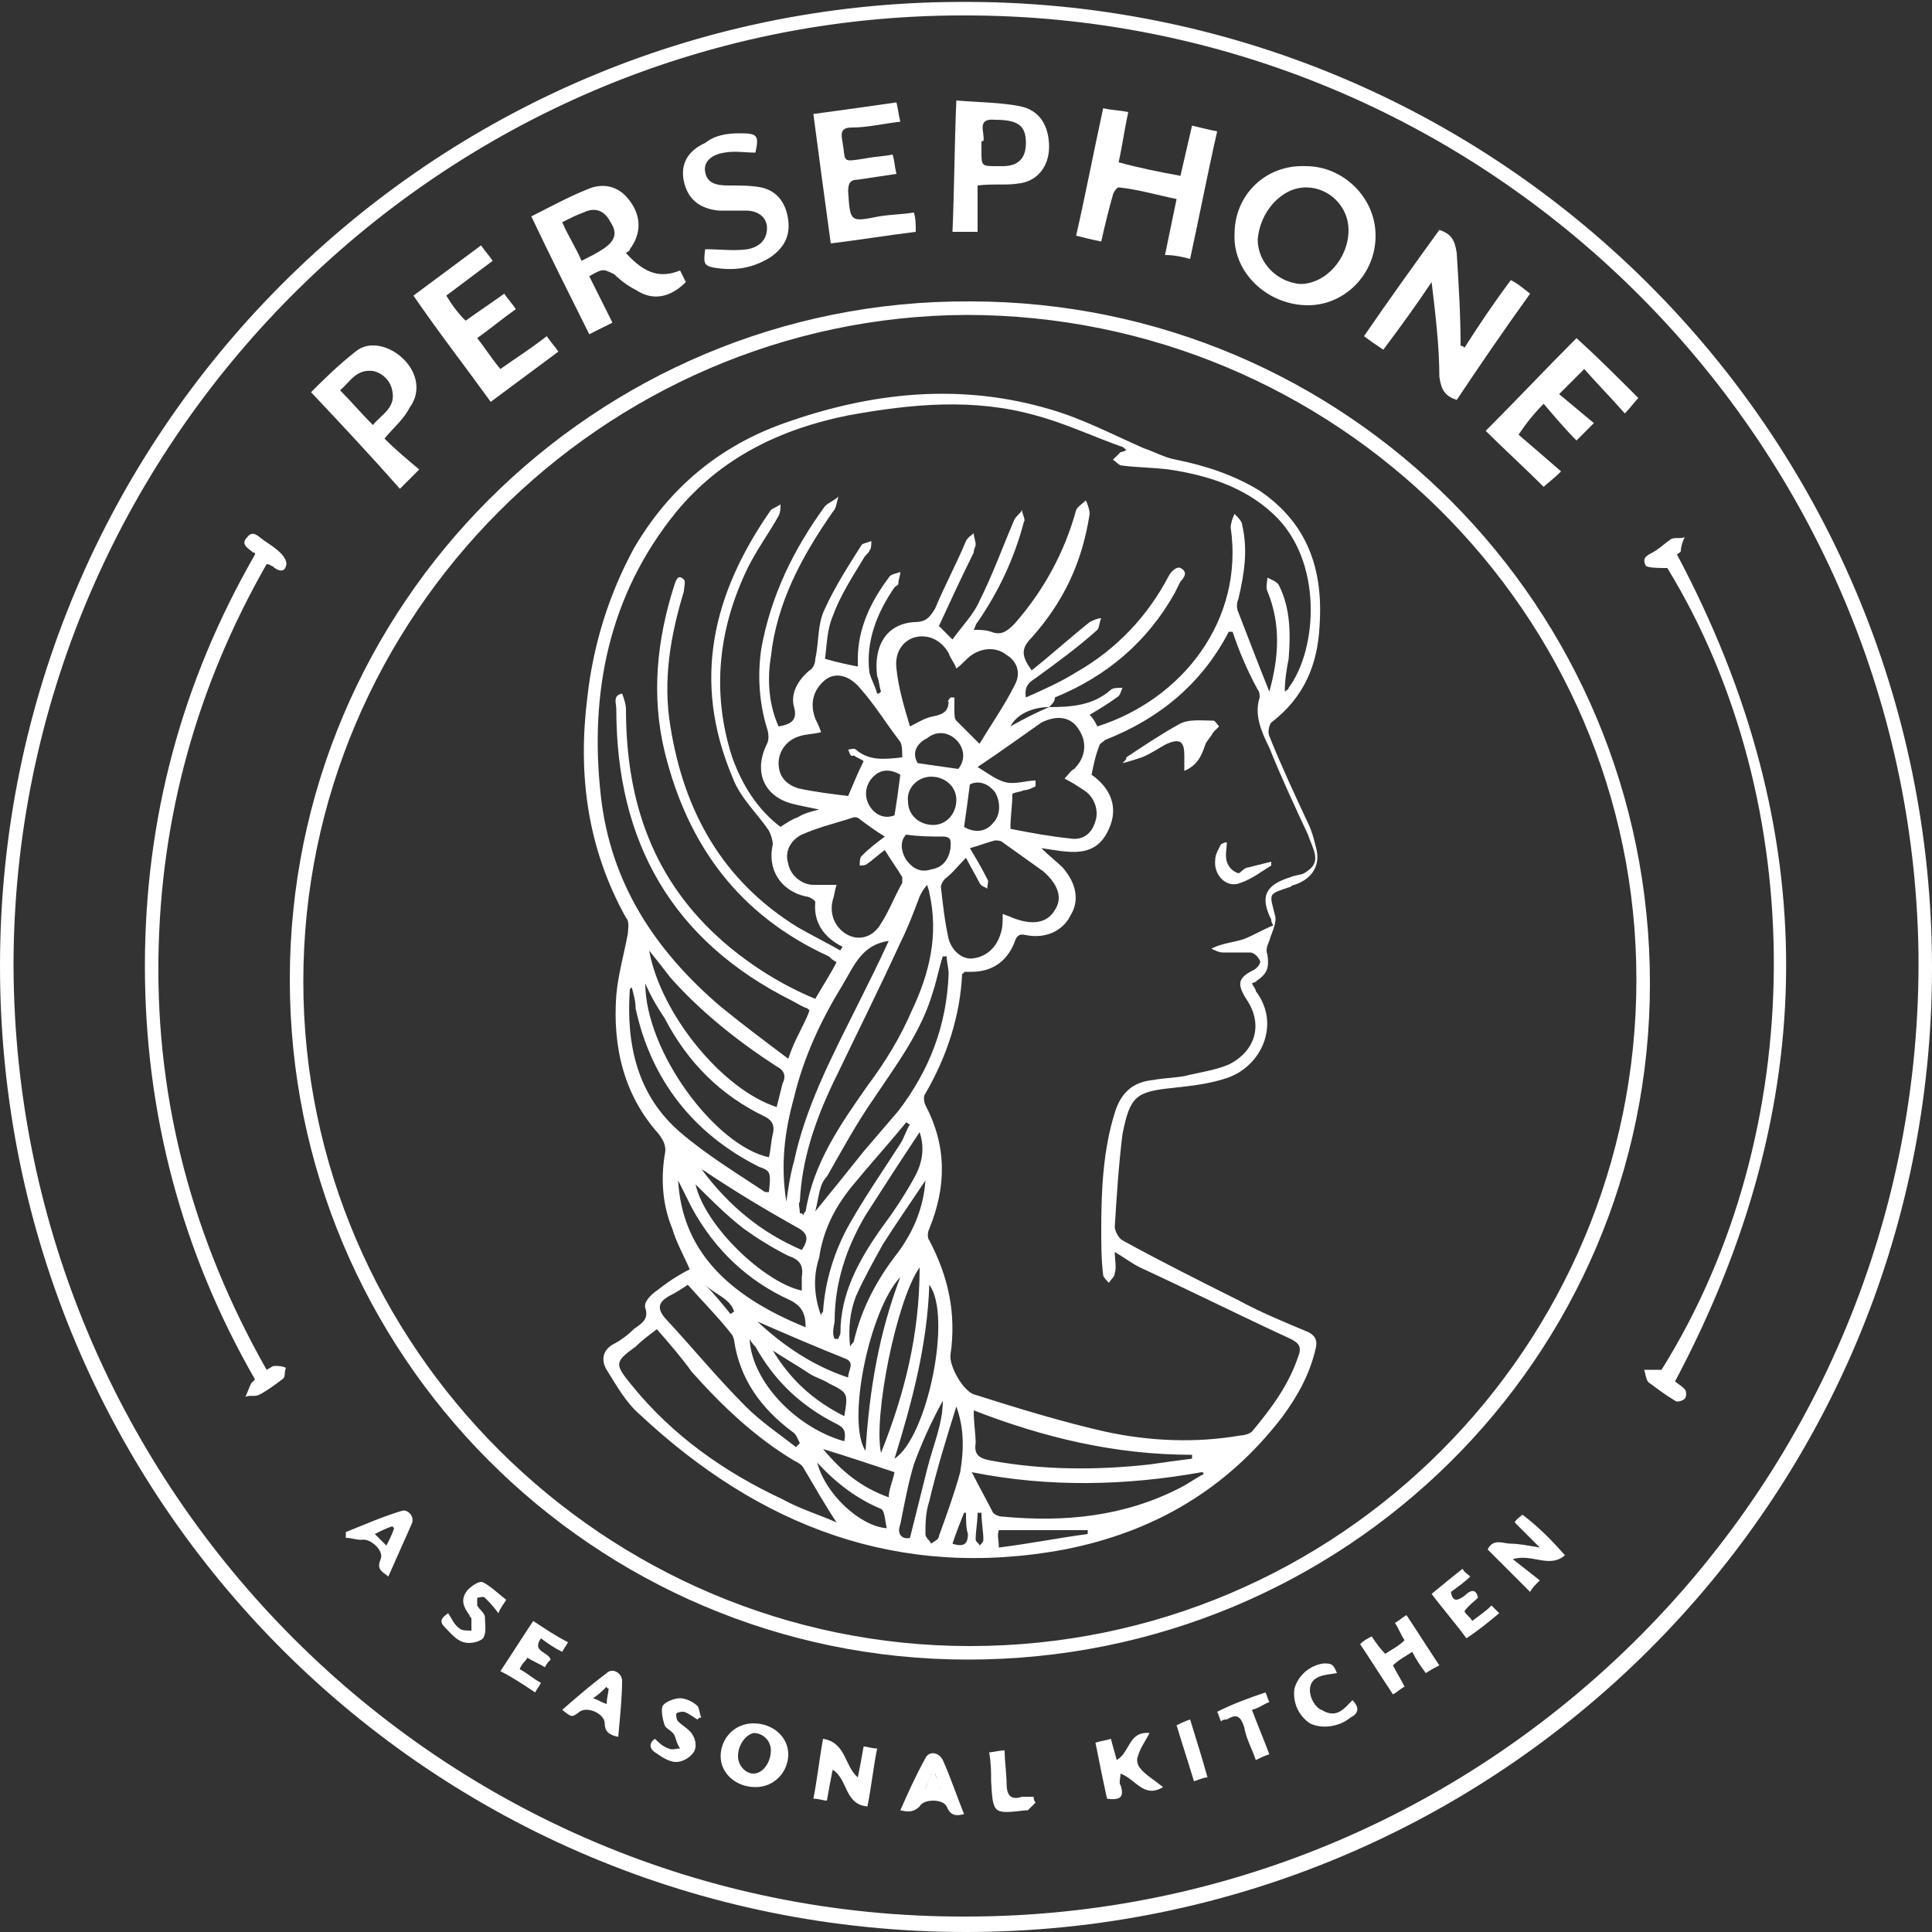 <?xml version="1.0" encoding="utf-8"?>
<!-- Generator: Adobe Illustrator 21.1.0, SVG Export Plug-In . SVG Version: 6.00 Build 0)  -->
<svg version="1.1" id="Guides" xmlns="http://www.w3.org/2000/svg" xmlns:xlink="http://www.w3.org/1999/xlink" x="0px" y="0px"
	 viewBox="0 0 100 100" style="enable-background:new 0 0 100 100;" xml:space="preserve">
<rect x="0" y="0" width="100" height="100" fill="#333333" stroke="none"/>
<style type="text/css">
	.st0{fill:#FFFFFF;}
</style>
<g>
	<g>
		<path class="st0" d="M100,50.1c0,27.6-22.4,49.9-50,49.9c-27.7,0-50-22.3-50-50C0,22.4,22.3,0.2,49.6,0.1
			C77.5-0.1,100,22.4,100,50.1z M50,99.2c27.4,0,49.6-22.5,49.3-49.9C98.9,22.7,77,0.7,49.8,0.8C22.8,0.8,0.7,23,0.7,50
			C0.8,77.2,22.9,99.3,50,99.2z"/>
		<path class="st0" d="M50.1,85.9C30.7,85.9,15,70.1,15,50.7c0-19.4,15.8-35.2,35.2-35.1c19.5,0,35.2,15.8,35.2,35.3
			C85.4,70.3,69.6,85.9,50.1,85.9z M50.2,85.2c19.1,0,34.5-15.5,34.5-34.5c0-19-15.6-34.4-34.7-34.4c-18.8,0.1-34.3,15.6-34.3,34.5
			C15.7,69.7,31.3,85.2,50.2,85.2z"/>
		<path class="st0" d="M13.8,70.9c0.2-0.1,0.3-0.2,0.4-0.2c0.2,0,0.4,0,0.6,0.1c-0.1,0.2,0,0.5-0.2,0.6c-0.4,0.3-0.8,0.6-1.2,0.8
			c-0.2,0.1-0.5,0-0.7,0.1c0.1-0.2,0.2-0.5,0.3-0.7c0,0,0.1-0.1,0.2-0.2C9.4,64.8,7.5,57.6,7.5,50c0-7.6,1.9-14.7,5.7-21.3
			c0-0.1,0-0.1-0.1-0.1c-0.2-0.2-0.7-0.4-0.3-0.8c0.3-0.4,0.6,0,0.9,0.2c0.3,0.2,0.6,0.4,0.8,0.6c0.2,0.2,0.4,0.5,0.3,0.7
			c-0.1,0.4-0.5,0.2-0.7,0c-0.1,0-0.1-0.1-0.3-0.1c-3.6,6.3-5.5,13.1-5.6,20.4C8.1,57.1,10,64.2,13.8,70.9z"/>
		<path class="st0" d="M86.3,29.4c-0.4,0-0.9,0-1.1-0.1c-0.3-0.5,0.2-0.6,0.5-0.8c0.3-0.2,0.5-0.4,0.8-0.6c0.2-0.1,0.5,0,0.7-0.1
			c-0.1,0.2-0.2,0.5-0.2,0.7c0,0.1-0.1,0.1-0.2,0.2c7.6,14.3,7.5,28.5-0.1,42.8c0.1,0.1,0.3,0.2,0.5,0.4c0.1,0.1,0.1,0.4,0,0.5
			c-0.1,0.1-0.4,0.2-0.5,0.1c-0.5-0.3-0.9-0.6-1.3-0.9c-0.2-0.1-0.2-0.4-0.3-0.7c0.2,0,0.5,0,0.7,0c0.1,0,0.1,0,0.2,0
			C93.7,58.6,93.7,41.5,86.3,29.4z"/>
		<path class="st0" d="M71.2,12.2c0,2-1.6,3.6-3.5,3.6c-2.1,0-3.9-1.7-3.8-3.7c0-2,1.6-3.6,3.7-3.5C69.5,8.6,71.2,10.2,71.2,12.2z
			 M65.1,12.4c0,1.2,1,2.2,2.2,2.3c1.3,0,2.5-1.3,2.5-2.8c0-1.2-1-2.2-2.2-2.2C66.3,9.7,65.2,11,65.1,12.4z"/>
		<path class="st0" d="M78.2,14.5c0.4,0.2,0.6,0.4,1,0.7c-1.3,1.8-2.6,3.7-3.8,5.5c-0.6-0.2-0.8-0.5-0.9-1.2c0-1.6-0.2-3.2-0.4-4.9
			c-0.8,1.2-1.6,2.3-2.5,3.5c-0.3-0.2-0.6-0.4-1-0.7c1.3-1.9,2.6-3.7,3.9-5.5c0.6,0.2,0.8,0.5,0.9,1.2c0.1,1.6,0.2,3.2,0.2,4.8
			c0.1,0,0.1,0,0.2,0.1C76.5,16.9,77.3,15.7,78.2,14.5z"/>
		<path class="st0" d="M30.5,14.3c0.4,0.8,0.8,1.6,1.2,2.4c-0.4,0.2-0.8,0.4-1.2,0.6c-1-2-2-4-3-6.1c1-0.5,1.9-1,2.9-1.4
			c0.9-0.4,1.7-0.1,2.2,0.6c0.6,0.8,0.6,1.7,0,2.5c0,0.1-0.1,0.1-0.2,0.2c1,1.1,1.8,1.3,2.8,0.9c0.1,0.2,0.2,0.4,0.3,0.6
			c-0.8,0.8-1.7,1-2.6,0.4c-0.4-0.2-0.8-0.5-1.1-0.8C31.2,13.9,31.2,13.9,30.5,14.3z M29.1,11.5c0.3,0.7,0.7,1.3,1,2
			c0.4-0.2,0.8-0.4,1.1-0.6c0.6-0.4,0.8-0.8,0.4-1.4c-0.3-0.6-0.8-0.8-1.4-0.5C29.9,11.1,29.5,11.3,29.1,11.5z"/>
		<path class="st0" d="M57,12.5c-0.5-0.1-0.9-0.2-1.3-0.3c0.5-2.2,0.9-4.3,1.4-6.6c0.4,0.1,0.8,0.1,1.3,0.2
			c-0.2,0.9-0.3,1.7-0.5,2.6C59,8.7,60,8.9,61.1,9.1c0.2-0.9,0.4-1.7,0.6-2.6c0.4,0.1,0.8,0.2,1.3,0.3c-0.5,2.2-0.9,4.3-1.4,6.6
			c-0.4-0.1-0.8-0.2-1.3-0.2c0.2-1,0.4-1.9,0.6-2.9c-1-0.2-2-0.5-3-0.6c-0.1,0-0.3,0.3-0.3,0.4C57.4,10.8,57.2,11.6,57,12.5z"/>
		<path class="st0" d="M82.5,21.9c-0.3,0.3-0.5,0.5-0.9,0.9c-0.6-0.6-1.1-1.2-1.7-1.9c-0.5,0.5-0.9,1-1.3,1.6
			c0.7,0.6,1.4,1.2,2.2,1.9c-0.4,0.4-0.7,0.6-0.9,0.8c-1-1-2.1-2-3-2.9c1.6-1.6,3.1-3.2,4.7-4.8c1.1,1,2.1,2,3.2,3.1
			c-0.2,0.2-0.4,0.5-0.7,0.8c-0.7-0.8-1.4-1.5-2.1-2.3c-0.4,0.4-0.8,0.8-1.3,1.3C81.3,20.9,81.9,21.4,82.5,21.9z"/>
		<path class="st0" d="M28.3,17.4c0.2,0.3,0.4,0.5,0.6,0.8c-1.2,0.9-2.3,1.7-3.5,2.6c-1.3-1.8-2.7-3.6-4-5.5
			c1.2-0.9,2.3-1.7,3.5-2.6c0.2,0.3,0.4,0.5,0.6,0.8c-0.8,0.6-1.6,1.2-2.4,1.8c0.3,0.5,0.6,0.9,1,1.3c0.7-0.5,1.3-0.9,2-1.4
			c0.2,0.3,0.4,0.5,0.6,0.8c-0.7,0.5-1.3,1-2,1.5c0.4,0.5,0.7,1,1.2,1.6C26.6,18.6,27.4,18.1,28.3,17.4z"/>
		<path class="st0" d="M47.3,11c0.1,0.3,0.1,0.6,0.1,1c-0.8,0.1-1.5,0.2-2.2,0.3c-0.7,0.1-1.4,0.2-2.2,0.3c-0.3-2.2-0.6-4.4-0.9-6.7
			c1.5-0.2,2.9-0.4,4.3-0.6c0.1,0.4,0.1,0.6,0.2,1c-0.9,0.1-1.7,0.3-2.5,0.3c-0.5,0-0.6,0.2-0.5,0.7c0.2,1.1-0.1,1.1,1.2,0.9
			c0.5-0.1,0.9-0.1,1.4-0.2c0.1,0.3,0.1,0.6,0.2,1c-0.7,0.1-1.3,0.2-2,0.3c-0.4,0-0.5,0.2-0.5,0.6c0.1,1.6,0.1,1.6,1.6,1.3
			C46.1,11.1,46.7,11.1,47.3,11z"/>
		<path class="st0" d="M19.9,22.7c0.6,0.6,1.2,1.1,1.8,1.6c-0.3,0.3-0.6,0.6-1,1c-1.5-1.7-3-3.3-4.6-5c0.6-0.6,1.4-1.4,2.3-2.1
			c0.7-0.6,1.8-0.3,2.5,0.4c0.7,0.7,0.9,1.7,0.3,2.5C20.9,21.7,20.4,22.1,19.9,22.7z M19.3,22c0.5-0.6,1.2-0.9,1-1.8
			c-0.1-0.5-0.5-0.9-1-1c-0.9-0.1-1.2,0.6-1.7,1C18.2,20.8,18.7,21.4,19.3,22z"/>
		<path class="st0" d="M50.6,9.6c0,0.8,0,1.6,0,2.4c-0.5,0-0.9,0-1.3,0c0.1-2.3,0.1-4.5,0.2-6.8c1.2,0.1,2.3,0.1,3.3,0.3
			c1,0.2,1.5,1,1.5,2.1c0,1-0.6,1.8-1.6,1.9C52.1,9.6,51.4,9.5,50.6,9.6z M50.8,7.4C50.8,7.4,50.8,7.4,50.8,7.4c0,0.1,0,0.3,0,0.4
			c0,0.8,0,0.8,0.8,0.8c0.1,0,0.2,0,0.3,0c0.8,0,1.2-0.4,1.2-1.2c0-0.9-0.4-1.2-1.6-1.2c-1-0.1-0.5,0.7-0.6,1.1
			C50.8,7.3,50.8,7.3,50.8,7.4z"/>
		<path class="st0" d="M36.5,12.9c0.8,0,1.5,0.1,2.2,0c0.5-0.1,1-0.4,1-1.1c0-0.5-0.4-0.9-1.1-0.9c-0.5,0-0.9,0-1.4,0
			c-1-0.1-1.6-0.6-1.8-1.5c-0.2-0.9,0.2-1.6,1.1-2C37,7,37.6,6.9,38.3,6.9c0.9,0,1,0.1,0.8,1c-0.5,0-1.1-0.1-1.6,0
			c-0.7,0.1-1.1,0.5-1,1c0.1,0.6,0.6,0.7,1.2,0.7c0.6,0,1.2,0,1.7,0.1c0.9,0.2,1.3,0.9,1.4,1.7c0.1,0.8-0.2,1.4-0.9,1.9
			c-0.8,0.5-1.6,0.7-2.6,0.6C36.4,13.8,36.4,13.7,36.5,12.9z"/>
		<path class="st0" d="M40.8,90.8c0,0.9-0.7,1.7-1.7,1.7c-1,0-1.8-0.7-1.8-1.6c0-0.9,0.7-1.7,1.7-1.7C40,89.2,40.8,89.9,40.8,90.8z
			 M38.2,90.9c0,0.5,0.4,0.9,0.8,0.9c0.5,0,0.9-0.6,0.9-1.2c0-0.5-0.4-0.9-0.9-0.9C38.6,89.8,38.2,90.3,38.2,90.9z"/>
		<path class="st0" d="M73.8,86.6c-0.3-0.4-0.5-0.7-0.7-1.1c-0.3,0.2-0.7,0.4-1,0.7c0.2,0.4,0.4,0.7,0.6,1.1
			c-0.2,0.1-0.4,0.3-0.6,0.4c-0.6-0.9-1.1-1.7-1.7-2.6c0.2-0.2,0.4-0.3,0.6-0.4c0.2,0.3,0.4,0.6,0.7,0.9c0.3-0.2,0.7-0.4,1-0.7
			c-0.2-0.3-0.3-0.6-0.5-0.9c0.2-0.1,0.4-0.3,0.6-0.4c0.6,0.9,1.1,1.7,1.7,2.6C74.3,86.3,74.1,86.4,73.8,86.6z"/>
		<path class="st0" d="M44.4,92c0.1-0.5,0.2-1,0.3-1.6c0.2,0,0.4,0.1,0.7,0.1c-0.2,1-0.3,2-0.5,3c-1.2-0.1-1-1.4-1.8-1.9
			c-0.1,0.5-0.2,1-0.3,1.6c-0.2,0-0.4-0.1-0.7-0.1c0.2-1,0.3-2,0.5-3.1C43.8,90.2,43.7,91.4,44.4,92z"/>
		<path class="st0" d="M81,80.5c-0.8,0.7-1.7-0.1-2.7,0.2c0.5,0.4,0.9,0.7,1.4,1.1c-0.3,0.3-0.4,0.4-0.5,0.6
			c-0.8-0.8-1.5-1.5-2.2-2.2c0.3-0.6,0.8-0.3,1.2-0.3c0.4,0,0.9,0.1,1.5,0.2c-0.5-0.5-0.9-0.9-1.3-1.3c0.1-0.2,0.3-0.3,0.4-0.4
			C79.6,79,80.3,79.7,81,80.5z"/>
		<path class="st0" d="M60.2,92.5c-1,0.6-1.4-0.4-2.2-0.7c0,0.2-0.1,0.5,0,0.6c0.2,0.6,0,0.8-0.7,0.7c-0.2-0.9-0.4-1.9-0.6-2.9
			c0.3-0.1,0.5-0.1,0.8-0.2c0.1,0.4,0.2,0.7,0.3,1.1c0.7-0.4,0.6-1.5,1.7-1.4c-0.2,0.4-0.5,0.8-0.6,1.2c-0.1,0.2,0,0.5,0.1,0.6
			C59.2,91.8,59.7,92.1,60.2,92.5z"/>
		<path class="st0" d="M32,89.9c-0.5-0.1-0.7-0.3-0.7-0.7c0-0.5-0.9-0.9-1.3-0.6c-0.4,0.3-0.4,0.3-0.9-0.1c0.8-0.7,1.5-1.3,2.3-1.9
			c0.3-0.3,0.8,0,0.8,0.4C32.2,87.8,32.1,88.8,32,89.9z M31.5,87.4c0,0-0.1,0-0.1-0.1c-0.2,0.2-0.4,0.4-0.7,0.6
			c0.3,0.1,0.4,0.2,0.7,0.3C31.4,87.9,31.5,87.6,31.5,87.4z"/>
		<path class="st0" d="M28,87.1c-0.1,0.2-0.2,0.3-0.3,0.5c-0.6-0.4-1.2-0.8-1.8-1.1c0.6-0.9,1.1-1.7,1.7-2.6
			c0.6,0.4,1.2,0.8,1.8,1.1c-0.1,0.2-0.2,0.3-0.3,0.5c-0.4-0.2-0.7-0.4-1.1-0.7c-0.5,0.7,0.4,0.7,0.5,1.1c-0.1,0.1-0.2,0.2-0.3,0.4
			c-0.3-0.2-0.6-0.3-0.9-0.5c-0.1,0.2-0.3,0.3-0.4,0.6C27.3,86.6,27.6,86.9,28,87.1z"/>
		<path class="st0" d="M74.1,82.5c0.6-0.5,1.1-0.9,1.6-1.3c0.1,0.2,0.3,0.3,0.4,0.4c-0.3,0.3-0.6,0.5-1,0.8c0.1,0.6,0.4,0.4,0.7,0.2
			c0.3-0.3,0.6-0.4,0.7,0.1c-0.2,0.2-0.5,0.4-0.7,0.7c0.1,0.2,0.3,0.3,0.4,0.5c0.4-0.3,0.7-0.5,1-0.8c0.1,0.1,0.2,0.2,0.4,0.4
			c-0.6,0.5-1.1,0.9-1.7,1.3C75.4,84.1,74.7,83.3,74.1,82.5z"/>
		<path class="st0" d="M46.6,93.7c0.4-0.9,0.8-1.8,1.3-2.7c0.2-0.4,0.7-0.3,0.9,0.1c0.4,0.9,0.7,1.8,1.1,2.8
			c-0.4,0.1-0.7,0.1-0.9-0.4c-0.2-0.4-1.2-0.4-1.4,0C47.3,93.8,47,93.8,46.6,93.7z M48.4,91.8c-0.1,0-0.1,0-0.2,0
			c-0.1,0.3-0.2,0.5-0.3,0.8c0.3,0,0.5,0,0.8,0C48.5,92.3,48.5,92,48.4,91.8z"/>
		<path class="st0" d="M20.1,81.6c-0.4-0.3-0.6-0.4-0.4-0.9c0.2-0.4-0.5-1.1-1-1c-0.3,0-0.5-0.1-0.8-0.1c0-0.1,0-0.2,0-0.3
			c1-0.4,1.9-0.8,2.9-1.1c0.3-0.1,0.7,0.3,0.5,0.7C20.9,79.8,20.5,80.7,20.1,81.6z M20.4,79.1c0,0-0.1-0.1-0.1-0.1
			c-0.3,0.1-0.5,0.2-0.9,0.4c0.2,0.2,0.4,0.4,0.6,0.6C20.2,79.6,20.3,79.4,20.4,79.1z"/>
		<path class="st0" d="M25.8,83.5c-0.3-0.4-0.5-0.6-0.7-0.8c-0.1-0.1-0.3,0-0.4,0c0,0.1,0,0.3,0,0.4c0.1,0.2,0.4,0.4,0.4,0.6
			c0,0.4,0.1,0.8-0.1,1.1c-0.2,0.2-0.7,0.3-1,0.2c-0.4-0.1-0.7-0.5-1-0.8c-0.3-0.3-0.1-0.5,0.2-0.7c0.2,0.3,0.3,0.6,0.6,0.8
			c0.1,0.1,0.4,0.1,0.6,0.1c0-0.2,0-0.4,0-0.6c0-0.1-0.1-0.1-0.1-0.2c-0.3-0.4-0.5-0.8-0.1-1.3c0.2-0.2,0.6-0.5,0.8-0.4
			c0.4,0.2,0.8,0.6,1.2,0.9C26.1,83,25.9,83.2,25.8,83.5z"/>
		<path class="st0" d="M36.1,89c-0.2-0.1-0.4-0.3-0.7-0.4c-0.1,0-0.3,0-0.4,0.1c0,0.1,0,0.3,0.1,0.4c0.2,0.2,0.4,0.3,0.6,0.5
			c0.3,0.3,0.4,0.8,0.2,1.1c-0.2,0.3-0.6,0.5-0.9,0.5c-0.4,0-0.8-0.3-1.1-0.5c-0.3-0.2-0.3-0.5,0-0.7c0.2,0.2,0.4,0.4,0.7,0.5
			c0.2,0.1,0.4,0,0.6,0C35,90.2,35,90,34.9,89.8c-0.1-0.2-0.4-0.3-0.5-0.5c-0.1-0.3-0.2-0.8-0.1-1c0.1-0.2,0.6-0.4,0.9-0.4
			c0.3,0,0.7,0.2,0.9,0.4c0.1,0.1,0.1,0.4,0.2,0.6C36.2,88.9,36.2,88.9,36.1,89z"/>
		<path class="st0" d="M70,88c0.4,0.4,0.3,0.7-0.1,0.9c-0.6,0.5-1.5,0.6-2.1,0.3c-0.6-0.4-0.9-1.1-0.8-1.8c0.2-0.7,0.8-1.2,1.5-1.3
			c0.4,0,0.5,0,0.7,0.5c-0.6,0.1-1.4,0.1-1.4,0.9c0,0.4,0.3,0.9,0.6,1C69.2,89,69.6,88.4,70,88z"/>
		<path class="st0" d="M65.5,87.6c0.1,0.2,0.1,0.3,0.2,0.5c-0.3,0.1-0.5,0.3-0.9,0.4c0.3,0.8,0.6,1.5,0.9,2.3
			c-0.3,0.1-0.5,0.2-0.7,0.3c-0.2-0.6-0.5-1.1-0.6-1.7c-0.2-0.6-0.4-0.7-0.9-0.4c-0.1,0-0.2,0-0.3,0.1c-0.1-0.2-0.1-0.3-0.2-0.5
			C63.8,88.2,64.6,87.9,65.5,87.6z"/>
		<path class="st0" d="M53.6,93.3c-0.1,0.1-0.3,0.3-0.4,0.4c0,0,0,0-0.1,0c-1.7,0.2-1.7,0.2-1.8-1.5c0-0.5,0-0.9-0.1-1.5
			c0.2,0,0.5-0.1,0.8-0.1c0,0.6,0.1,1.2,0.1,1.7c0,0.6,0.2,0.9,0.8,0.7c0.2,0,0.4,0,0.6,0C53.5,93.2,53.6,93.3,53.6,93.3z"/>
		<path class="st0" d="M61.8,92.2c-0.3-1-0.6-1.9-0.9-2.9c0.2-0.1,0.4-0.2,0.7-0.3c0.3,1,0.6,1.9,0.9,3C62.3,92,62.1,92.1,61.8,92.2
			z"/>
		<path class="st0" d="M48.4,91.8c0.1,0.3,0.2,0.5,0.3,0.8c-0.3,0-0.5,0-0.8,0c0.1-0.3,0.2-0.6,0.3-0.8
			C48.3,91.8,48.3,91.8,48.4,91.8z"/>
		<path class="st0" d="M64.8,50.9c0.1,0.2,0.2,0.3,0.2,0.4c1.3,1.7,0.3,3.9-1.5,4.5c-0.9,0.3-1.8,0.4-2.7,0.5
			c-2,0.2-2.3,0.4-2.7,2.4c-0.2,1.6-0.3,3.2-0.4,4.8c0,0.2,0.2,0.6,0.4,0.7c2,1.1,4,2.1,6,3.1c1.1,0.6,2.3,1.1,3.5,1.6
			c0.5,0.2,0.6,0.5,0.5,0.9c-0.3,1.3-0.9,2.4-1.7,3.5c-2.9,3.8-6.7,6-11.3,6.9c-8.6,1.6-15.8-1.2-22-7c-0.7-0.6-1.2-1.5-1.7-2.3
			c-0.3-0.5-0.2-1,0.3-1.3c0.4-0.2,0.8-0.5,1.1-0.8c0.4-0.3,0.8-0.5,0.6-1.1c-0.1-0.3,0.3-0.7,0.6-0.9c0.5-0.4,1.1-0.8,1.7-1.1
			c-0.3-0.7-0.7-1.4-0.9-2.1c-0.5-1.2-0.6-2.5-0.4-3.8c0.1-0.4,0-0.7-0.3-1.1c-1.8-2-2.4-4.5-2.2-7.2c0.1-1.1,0.4-2.1,0.6-3.2
			c0-0.2,0.1-0.6-0.1-0.8c-2-3.6-2.5-7.4-2-11.4c0.3-2.7,1.1-5.3,2.4-7.7c1.8-3.1,4.4-5.3,7.8-6.5c4.5-1.6,9.1-2.1,13.8-0.7
			c1.7,0.5,3.2,1.3,4.8,2c0.6,0.2,1.1,0.5,1.7,0.6c1.5,0.3,3,0.8,4.3,1.6c2.5,1.7,3.3,4.1,3.1,7c-0.1,2-0.8,3.7-2.5,5
			c-0.1,0.1-0.2,0.5-0.1,0.7c0.6,1.5,1.3,3,2,4.5c0.2,0.4,0.3,0.8,0.4,1.2c0.3,1-0.2,1.7-1.1,2c-0.1,0-0.2,0.1-0.2,0.1
			c-1.2,0.4-1.1,0.3-0.8,1.5c0.1,0.4-0.2,0.9-0.3,1.3c-0.1,0.2-0.2,0.5-0.1,0.7c0.1,0.7,0,1-0.6,1.4C65.1,50.8,65,50.8,64.8,50.9z
			 M54.3,36.6c1.2,0,2.3-0.1,3.2-0.9c0.1-0.1,0.4-0.1,0.6-0.1C58,35.8,58,36,57.8,36.1c-0.4,0.3-0.9,0.6-1.4,0.9
			c0.2,0.2,0.3,0.4,0.4,0.6c4.4-1.4,7.6-5.5,6.9-10.3c0-0.2,0.1-0.5,0.2-0.7c0.2,0.2,0.4,0.4,0.4,0.6c0.3,1.3,0.1,2.5-0.2,3.8
			c-0.1,0.2-0.1,0.5,0,0.7c0.5,1.3,1,2.6,1.6,4.1c0.5-1.8,0.6-3.5-0.1-5.2c-0.1-0.2,0-0.5,0-0.7c0.2,0.1,0.5,0.2,0.6,0.4
			c0.6,1.2,0.6,2.5,0.5,3.8c-0.1,0.5-0.2,1.1-0.2,1.7c0.1-0.1,0.2-0.1,0.2-0.2c1.5-2,1.8-6.6-0.8-9c-1.5-1.4-3.4-2-5.4-2.3
			c-0.8-0.1-1.6-0.1-2.4-0.2c-0.2,0-0.3-0.2-0.5-0.3c0.1-0.1,0.2-0.2,0.4-0.4c0,0,0.1,0,0.3-0.1c-0.1-0.1-0.2-0.2-0.3-0.2
			c-1.4-0.5-2.9-1.2-4.4-1.6c-3.2-0.9-6.4-0.6-9.7,0c-3.5,0.7-6.6,2.2-8.9,5c-3.5,4.3-4.5,9.4-3.9,14.7c0.5,4.5,2.8,8,6.2,10.9
			c1.1,0.9,2.3,1.8,3.5,2.7c0.2-0.6,0.4-1,0.6-1.4c0.2-0.4,0.4-0.8,0.5-1.1c-0.1-0.1-0.1-0.1-0.1-0.1c-0.3-0.1-0.6-0.3-0.8-0.4
			c-6.2-3.1-9.1-8.2-9.1-15.1c0-0.3-0.2-0.7,0.3-0.8c0,0,0.2,0.5,0.2,0.8c0,4.8,1.4,8.9,5.1,12.1c1.4,1.2,3,2.2,4.7,2.9
			c0.4-0.7,0.8-1.3,1.1-1.9c-0.2-0.1-0.3-0.2-0.4-0.3c-4.6-2.1-7.3-5.7-8.5-10.6c-0.7-2.9-0.4-5.8,0.5-8.6c0.1-0.3,0.2-0.6,0.5-0.3
			c0.1,0.1,0,0.4,0,0.6c-0.7,2.3-1.1,4.6-0.7,7c0.7,4.4,2.7,8,6.6,10.4c0.7,0.4,1.5,0.8,2.2,1.2c0-0.1,0.1-0.1,0.1-0.2
			c-1-0.5-1.5-1.3-1.4-2.3c0-0.1-0.3-0.3-0.5-0.3c-1.3-0.3-2-1.4-1.7-2.7c0-0.2-0.1-0.5-0.2-0.7c-0.6-0.9-1.5-1.7-1.9-2.8
			c-2.1-5-1-9.5,2-13.8c0.1-0.1,0.4-0.2,0.5-0.3c0,0.2,0,0.4-0.1,0.6c-0.5,0.9-1.1,1.7-1.6,2.7c-1.5,3.1-1.9,6.4-0.8,9.8
			c0.5,1.4,1.3,2.7,2.5,3.6c0.3-0.2,0.6-0.4,0.9-0.5c0.3-0.2,0.7-0.3,1.1-0.4c-0.5-0.1-1-0.2-1.4-0.3c-1.5-0.4-2-1.7-1.3-3.1
			c0.1-0.2,0.1-0.5,0-0.8c-0.4-1.3-0.5-2.7-0.3-4.1c0.5-2.8,1.7-5.2,3.3-7.4c0.2-0.2,0.5-0.3,0.7-0.5c-0.1,0.3-0.1,0.6-0.3,0.8
			c-1.6,2.3-2.9,4.7-3.2,7.5c-0.2,1.2-0.1,2.5,0.4,3.6c0.6-0.1,1-0.3,0.8-1c-0.2-0.7,0.2-1.4,0.8-1.9c0.2-0.1,0.3-0.4,0.3-0.6
			c0.2-0.9,0.1-1.8,0.5-2.6c0.5-1.1,1.2-2.2,1.9-3.3c0.1-0.1,0.3-0.1,0.5-0.2c0,0.2,0,0.4-0.1,0.5c0,0.1-0.2,0.2-0.3,0.4
			c-0.6,1-1.2,1.9-1.6,3c-0.3,0.7-0.3,1.5-0.4,2.2c0.7,0.2,1.2,0.3,1.7,0.4c0-0.2,0-0.3,0-0.4c0-1.6,0.7-3,1.6-4.2
			c0.1-0.2,0.4-0.2,0.6-0.3c0,0.2-0.1,0.4-0.1,0.6c0,0.1-0.1,0.1-0.2,0.2c-0.9,1.3-1.5,2.8-1.3,4.4c0.1,0.4,0.3,0.7,0.4,1.1
			c0.1,0,0.1,0,0.2-0.1c-0.1-0.3-0.1-0.6-0.2-0.8c-0.2-1.6,0.5-2.7,1.9-2.8c0.6,0,0.8-0.2,1.1-0.7c0.5-1.2,1.1-2.3,1.6-3.5
			c0.1-0.2,0.3-0.3,0.4-0.4c0,0.2,0.1,0.4,0.1,0.6c0,0.1-0.1,0.2-0.1,0.4c-0.6,1.2-1.2,2.5-1.8,3.8c0.2,0.2,0.4,0.4,0.7,0.7
			c0.5-0.7,1.1-1.3,1.4-2c0.7-1.4,1.2-2.8,1.8-4.2c0.1-0.2,0.3-0.3,0.4-0.5c0,0.2,0.2,0.5,0.1,0.6c-0.5,1.9-1.3,3.6-2.4,5.2
			c-0.1,0.1-0.1,0.2-0.2,0.4c0.3,0,0.6,0,0.9,0.1c0.5,0.2,0.8,0,1.2-0.4c1.5-1.7,2.6-3.7,3.2-5.9c0.1-0.2,0.3-0.3,0.5-0.5
			c0.1,0.2,0.2,0.5,0.2,0.7C56,29.2,55,31.2,53.4,33c-0.6,0.6-0.5,1,0,1.7c1-0.8,2-1.7,3-2.5c0.2-0.1,0.4-0.2,0.6-0.2
			c-0.1,0.2-0.1,0.5-0.2,0.6c-1,0.9-2.1,1.7-3.2,2.5c-0.3,0.2-0.6,0.4-0.5,1c0.9-0.4,1.8-0.8,2.6-1.3c2.1-1.2,3.7-2.9,4.8-5
			c0.1-0.2,0.4-0.5,0.6-0.4c0.4,0.2,0.2,0.5,0,0.7c-0.1,0.2-0.2,0.4-0.3,0.6c-1.4,2.5-3.5,4.3-6.2,5.4
			C54.6,36.3,54.5,36.4,54.3,36.6c-0.9,0-1.7,0.4-2,1C53,37.2,53.6,36.9,54.3,36.6z M63.8,32.7c-0.1,0-0.1,0-0.2,0
			c-1.4,2.7-3.6,4.5-6.4,5.6c-0.1,0.1-0.3,0.2-0.3,0.3c-0.2,0.5-0.3,1-0.4,1.5c1,0.7,1.4,1.7,0.9,2.8c-0.7,1.6-2.1,1.2-3.5,1
			c0.4,0.4,0.8,0.7,1.1,1c0.7,0.8,0.9,1.7,0.4,2.5c-0.4,0.8-1.3,1.2-2.3,1c-0.4-0.1-0.5,0.1-0.6,0.4c-0.4,1-1.2,1.5-2.2,1.5
			c-0.1,0-0.3,0-0.4,0c0,0.1-0.1,0.1-0.1,0.1c-0.1,2.2-0.8,4.3-1.9,6.2c-0.1,0.1-0.1,0.4,0,0.6c1.1,2.1,1.1,4.2,0.2,6.4
			c-0.1,0.2-0.1,0.5,0,0.6c1,1.9,1.4,3.8,1.1,5.9c-0.1,0.6,0.7,2,1.3,2.1c2.2,0.7,4.5,1.4,6.7,1.9c2.3,0.5,4.7,0.6,7,0.2
			c0.2,0,0.5-0.1,0.6-0.2c1-1.2,1.9-2.4,2.4-3.9c0.2-0.5,0-0.7-0.4-0.9c-2.6-1.2-5.2-2.5-7.8-3.7c-0.4-0.2-0.8-0.5-1.3-0.8
			c0,0.4,0.1,0.8,0,1.1c0,0.2-0.2,0.3-0.3,0.5c-0.1-0.1-0.3-0.3-0.3-0.4c-0.1-0.8-0.1-1.6-0.1-2.4c0-2,0.1-4.1,0.7-6
			c0.3-1,0.9-1.6,2-1.7c0.5-0.1,1-0.1,1.6-0.2c0.8-0.2,1.6-0.3,2.3-0.6c1.4-0.7,1.8-2.1,0.9-3.4c-0.5-0.8-0.4-1.1,0.4-1.5
			c0.2-0.1,0.4-0.4,0.3-0.5c-0.1-0.2-0.3-0.4-0.5-0.4c-0.5,0-1,0-1.4,0c-0.2,0-0.4-0.1-0.6-0.2c0.6-0.3,1.1-0.3,1.7-0.5
			c0.5-0.2,1-0.5,1.5-0.7c-0.1-0.2-0.1-0.2-0.1-0.3c-0.6-1.2-0.3-1.8,1-2.2c0.2-0.1,0.5-0.1,0.7-0.2c0.5-0.3,0.7-0.6,0.5-1.2
			c-0.1-0.3-0.2-0.5-0.3-0.8c-0.7-1.5-1.4-3-2-4.5c-0.4-0.8-0.8-1.7-0.5-2.6c0-0.1,0-0.3-0.1-0.4C64.5,34.6,64.1,33.6,63.8,32.7z
			 M34,68.8c-0.4,0.3-0.8,0.6-1.1,0.9c-1.1,0.8-1.1,0.9-0.2,2c2.1,2.6,4.8,4.5,7.8,5.9c0.9,0.5,1.9,0.8,2.8,1.2
			c-0.6-0.9-1.1-1.8-1.7-2.8c-0.1-0.2-0.3-0.3-0.5-0.4c-2-1.2-3.7-2.8-5.3-4.6C35.3,70.3,34.7,69.6,34,68.8z M41.4,62.8
			c0.1,0,0.1,0,0.2,0.1c0-0.1,0-0.1,0.1-0.2c0.4-2.5,1.8-4.5,3.2-6.5c0.9-1.2,1.7-2.5,2.3-3.9c0.9-1.9,1.4-3.9,0.9-6.1
			c0-0.1-0.1-0.3-0.1-0.4c-0.2,0.2-0.3,0.4-0.4,0.6c-0.3,0.8-0.6,1.6-1,2.4c-1.1,2.4-2.3,4.8-3.5,7.3c-0.9,1.9-1.6,3.9-1.7,6.1
			C41.3,62.3,41.4,62.5,41.4,62.8z M50,44.4c-0.4,0.4-0.7,0.8-1.1,1.1c-0.1,0.1-0.2,0.3-0.2,0.4c0.1,0.9,0.2,1.8,0.4,2.7
			c0.2,0.7,0.8,1.1,1.3,1c0.7-0.1,1.2-0.6,1.4-1.3c0.1-0.3,0.1-0.6,0.1-1c0.2,0.1,0.3,0.1,0.5,0.2c1,0.4,1.8,0.3,2.2-0.4
			c0.4-0.6,0.2-1.3-0.6-2c-0.7-0.5-1.4-1-2.1-1.5c-0.1-0.1-0.3-0.1-0.4-0.1c-0.4,0.1-0.9,0.3-1.3,0.4c0.3,0.5,0.6,1,0.9,1.6
			c0.1,0.1,0,0.3,0,0.5c-0.1-0.1-0.3-0.1-0.4-0.3C50.5,45.3,50.2,44.8,50,44.4z M50.6,39.7c0.5,0.3,1,0.7,1.5,0.8
			c0.5,0.1,1-0.1,1.5-0.1c0,0.1,0,0.2,0,0.3c-0.2,0.1-0.4,0.2-0.6,0.2c-0.2,0.1-0.5,0.1-0.6,0.2c0,0.6-0.1,1.1-0.1,1.8
			c1,0.2,2.1,0.4,3.1,0.5c0.6,0.1,1.1-0.2,1.3-0.9c0.2-0.6-0.1-1.3-0.6-1.6c-0.3-0.2-0.6-0.4-1-0.6c0.2-0.2,0.3-0.4,0.5-0.5
			c0.6-0.6,0.7-1.4,0.2-2.1c-0.4-0.6-1.1-0.7-1.9-0.3C52.9,38.1,51.8,38.9,50.6,39.7z M46.7,39.2c0-0.3,0-0.6-0.1-0.8
			c-0.7-0.9-1.3-1.9-2.1-2.8c-0.6-0.7-1.3-0.8-1.8-0.4c-0.6,0.5-0.8,1.2-0.5,2c0.1,0.2,0.2,0.4,0.3,0.7c-0.4,0.1-0.8,0.1-1.1,0.2
			c-0.7,0.2-1.1,0.8-1.1,1.4c0,0.7,0.4,1.1,1,1.3c0.9,0.2,1.8,0.3,2.6,0.4c0.3-0.7,0.5-1.2,0.8-1.8c-0.1-0.1-0.4-0.2-0.5-0.3
			C44,39.2,44,39,43.9,38.8c0.1,0,0.3-0.1,0.4,0C45,39.4,45.8,39.3,46.7,39.2z M45.8,43.3c-0.5-0.3-0.9-0.6-1.3-0.9
			c-0.1-0.1-0.2-0.1-0.3-0.1c-0.9,0.3-1.8,0.5-2.7,0.9c-0.6,0.3-0.9,0.9-0.7,1.5c0.1,0.6,0.7,1.1,1.3,1.1c0.4,0,0.7,0,1.2,0
			c-0.1,0.3-0.1,0.5-0.2,0.8c-0.2,0.8,0.2,1.5,0.8,1.8c0.6,0.3,1.3,0.1,1.7-0.6c0.4-0.6,0.7-1.4,1.1-2.1c0-0.1,0-0.3,0-0.3
			c-0.3-0.5-0.6-0.9-0.9-1.4c-0.3,0.2-0.6,0.5-0.9,0.7c-0.1,0.1-0.3,0.1-0.4,0.1c0-0.2,0-0.4,0.1-0.5C45,43.9,45.4,43.6,45.8,43.3z
			 M49.2,36.1c0.1,0,0.1,0,0.2,0c0,0.2,0,0.4,0,0.7c0,0.2,0,0.4,0.1,0.5c0.4,0.4,0.8,0.8,1.2,1.2c0.6-1,1.3-2,1.8-3
			c0.4-0.7,0.1-1.3-0.4-1.6c-0.5-0.4-1.2-0.4-1.8,0c-0.3,0.2-0.5,0.5-0.8,0.7c-0.1-0.3-0.3-0.5-0.4-0.8c-0.4-0.7-1.1-1-1.8-0.8
			c-0.6,0.2-1,0.8-0.9,1.6c0.1,1,0.4,2,0.7,3c0.4-0.2,0.7-0.4,1.1-0.5c0.5-0.1,0.9-0.2,0.9-0.8C49,36.4,49.1,36.2,49.2,36.1z
			 M50.3,76.2c0.4,0.8,0.8,1.5,1.1,2.1c0.1,0.1,0.3,0.2,0.5,0.2c3.2,0.3,6.3,0,9.2-1.5c0.4-0.2,0.8-0.5,1.2-0.7c0,0,0-0.1-0.1-0.1
			C58.3,76.9,54.3,77,50.3,76.2z M50.4,73c0,0.7,0.1,1.2,0.1,1.7c-0.1,0.6,0.2,0.8,0.8,0.9c2.7,0.5,5.5,0.5,8.2,0.2
			c0.7-0.1,1.4-0.2,2.2-0.3c0-0.1,0-0.1,0-0.2C57.7,75.3,54,74.4,50.4,73z M42.2,62.7c0.9-1.1,1.7-2.1,2.5-3.1
			c0.6-0.7,1.2-1.4,1.8-2.1c1.6-2.1,2.5-4.4,2.6-7.1c0-0.3-0.1-0.6-0.1-0.9c-0.1,0-0.1,0-0.2,0c-0.2,0.6-0.3,1.2-0.5,1.8
			c-0.6,2.1-1.9,3.8-3.1,5.6c-0.9,1.3-1.6,2.6-2.4,4C42.4,61.3,42.4,61.9,42.2,62.7z M33.6,49.2c0.6,3.3,3.8,7.2,6.6,8.1
			c0.1-0.4,0.2-0.8,0.3-1.2c0.2-0.4,0.1-0.7-0.3-0.9c-2-1.3-3.9-2.8-5.5-4.6C34.4,50.2,34,49.7,33.6,49.2z M35.6,66.5
			c-0.3,0.2-0.6,0.4-1,0.6c-0.5,0.3-0.6,0.6-0.2,1.1c1.4,1.5,2.7,3.1,4.2,4.6c0.8,0.8,1.7,1.4,2.6,2.1c0.1-0.1,0.1-0.1,0.2-0.2
			c-0.1-0.2-0.2-0.5-0.4-0.6c-1.6-1.2-2.7-2.7-3-4.7c0-0.1-0.1-0.3-0.1-0.3C37.2,68.2,36.4,67.4,35.6,66.5z M40.7,62.2
			c0.1-0.7,0.2-1.4,0.4-2.1c0.6-2.8,1.9-5.3,3.2-7.9c0.6-1.2,1.2-2.4,1.7-3.5c-1.4,0.2-1.8,1.3-2.4,2.3c-1.1,1.8-2,3.7-2.5,5.8
			C40.6,58.6,40.4,60.3,40.7,62.2z M33.4,50.9c0,3.5,3.6,8.4,6.4,9c0.1-0.4,0.1-0.8,0.2-1.2c0.1-0.4,0-0.7-0.4-0.9
			c-2.3-1.1-4-2.8-5.2-5.1C34,52.1,33.7,51.6,33.4,50.9z M32.7,51.1c-0.1,0.1-0.1,0.1-0.1,0.1c-0.2,2.9,0.4,5.5,2.6,7.4
			c1.4,1.2,2.9,2.1,4.4,3.1c0,0,0.1,0,0.2,0c0.1-1,0.1-1.1-0.5-1.3c-3.4-1.7-5.6-4.5-6.4-8.2C32.9,51.8,32.8,51.5,32.7,51.1z
			 M43.2,69.3c0.1,0,0.1,0,0.2,0c0-0.1,0.1-0.2,0.1-0.3c0-2,0.9-3.7,2.1-5.4c0.6-0.8,1.2-1.7,1.7-2.6c0.4-0.7,0.6-1.5,0.3-2.4
			c-1,1.5-1.9,2.9-2.8,4.3c-1,1.7-1.6,3.5-1.6,5.5C43.1,68.9,43.1,69.1,43.2,69.3z M45.6,75.2c1.2-3,2-6.1,2-9.6
			C46.4,67.3,45.2,73.3,45.6,75.2z M42.5,68.1c0-0.1,0-0.1,0.1-0.2c0.1-1.6,0.6-3.2,1.4-4.6c0.8-1.4,1.7-2.7,2.6-4.1
			c0.2-0.3,0.3-0.7,0.5-1c-0.1,0-0.1-0.1-0.2-0.1c-0.9,1.1-1.9,2.2-2.8,3.3c-0.9,1.1-1.5,2.3-1.7,3.7C42.1,66,42.1,67,42.5,68.1z
			 M36,61.3c0.5,2.2,3.6,5.1,5.5,5.5c0-0.2,0-0.5,0-0.7c0.1-0.6-0.1-0.9-0.7-1.1c-0.8-0.4-1.6-0.9-2.3-1.4
			C37.6,62.9,36.8,62.1,36,61.3z M41.7,68.7c0-0.7-0.2-1.1-0.8-1.4c-2.2-1-3.9-2.6-5.1-4.8c-0.2-0.4-0.4-0.8-0.7-1.4
			C35.3,64.6,37.5,67,41.7,68.7z M49.5,72.8c-0.5,1.6-1,3.2-1.4,4.9c-0.2,0.6-0.2,1.2-0.2,1.7c0,0.2,0.2,0.3,0.3,0.5
			c0.1-0.1,0.4-0.2,0.4-0.4c0.4-1.1,0.8-2.2,1.1-3.3C49.9,75,49.9,73.9,49.5,72.8z M47.9,61.1c-0.8,1.2-1.5,2.2-2.2,3.3
			c-0.5,0.9-1,1.8-1.4,2.7c-0.3,0.8-0.4,1.6-0.3,2.6c0.1-0.2,0.2-0.2,0.2-0.3c0.4-1.7,1.2-3.2,2.3-4.6
			C47.3,63.7,47.8,62.5,47.9,61.1z M46.3,75.5c1.7-1.1,3-7.4,1.8-9C48,69.6,47.2,72.6,46.3,75.5z M41.5,64.7
			c0.4-0.6,0.3-0.9-0.3-1.2c-1.6-0.9-3.1-1.8-4.6-2.8c-0.1-0.1-0.2-0.1-0.3-0.2C37.7,62.4,39.4,63.8,41.5,64.7z M43.7,74.6
			c0.1-0.5,0-0.7-0.4-0.9c-1.8-0.9-3.2-2.2-4.2-4c-0.1-0.1-0.2-0.2-0.3-0.4C38.9,71.5,41.2,73.9,43.7,74.6z M47.1,79.6
			c0.3-1.2,0.6-2.4,0.9-3.6c0.3-1.2,0.8-2.3,0.8-3.5c-0.6,1.1-1.1,2.2-1.5,3.3c-0.3,1-0.5,2.1-0.7,3.1
			C46.4,79.4,46.7,79.7,47.1,79.6z M48.3,42.7c0.7,0,1.2-0.6,1.2-1.3c0-0.7-0.6-1.2-1.3-1.2c-0.7,0-1.3,0.6-1.2,1.3
			C47,42.2,47.6,42.7,48.3,42.7z M46.6,66.1c-1.6,1.7-2.8,7.5-1.8,9C45,71.9,45.5,69,46.6,66.1z M46.9,43.2c-0.3,0.3-0.3,0.8,0,1.3
			c0.3,0.4,0.7,0.7,1.3,0.5c0.6-0.1,0.9-0.5,1-1.1c0-0.3,0.1-0.6-0.4-0.6C48.2,43.3,47.6,43.3,46.9,43.2z M47.5,39.5
			c0.7,0.1,1.4,0.2,2.1,0.3c0.4-0.5,0.3-1.1-0.1-1.5c-0.4-0.4-1-0.5-1.5-0.1C47.4,38.5,47.2,39,47.5,39.5z M40,69.9
			c0.9,1.5,2.1,2.6,3.7,3.4c0.2-1.2,0.2-1.2-0.8-1.7c-0.3-0.2-0.7-0.3-1-0.5C41.3,70.7,40.6,70.3,40,69.9z M49.9,42.8
			c0.5,0.3,1.1,0.3,1.5-0.2c0.4-0.4,0.4-1.1,0.1-1.6c-0.4-0.5-0.9-0.6-1.3-0.4C50.1,41.4,50,42.1,49.9,42.8z M46.3,76.2
			c-1.2-0.4-2.4-0.8-3.7-1.2c1,1.2,2,2,3.4,2.5C46,77.1,46.2,76.7,46.3,76.2z M46.6,40.1c-0.5-0.3-1-0.3-1.4,0.1
			c-0.4,0.4-0.5,1-0.2,1.5c0.3,0.5,0.8,0.7,1.3,0.5C46.4,41.6,46.5,40.9,46.6,40.1z M43.9,71.3c0-0.4,0.4-0.8-0.2-1
			c-1.5-0.6-2.9-1.2-4.5-1.9C40.6,69.7,42.1,70.7,43.9,71.3z M42.3,75.7c0.4,1.6,2.2,3.3,3.6,3.4c-0.1-0.4-0.1-0.9-0.3-1
			C44.4,77.6,43.3,76.8,42.3,75.7z M51.7,80.1c1.6-0.2,3.1-0.5,4.6-0.7c0-0.1,0-0.1,0-0.2c-1.5,0-3,0-4.6,0
			C51.6,79.5,51.7,79.7,51.7,80.1z M50,78.3c0,0-0.1,0-0.1,0c-0.2,0.5-0.4,1-0.6,1.6c0.6,0.2,0.8,0,0.8-0.5C50,79.1,50,78.7,50,78.3
			z M50.8,78.3c-0.1,0-0.1,0-0.2,0c0,0.5-0.1,0.9-0.1,1.4c0,0.1,0.2,0.2,0.2,0.3c0.1-0.1,0.2-0.2,0.2-0.3
			C50.9,79.3,50.8,78.8,50.8,78.3z M37.8,68c0.1,0,0.1-0.1,0.2-0.1c-0.2-0.7-1-0.9-1.5-1.4C36.9,66.9,37.4,67.5,37.8,68z"/>
		<path class="st0" d="M58.3,39.2c0.9-0.6,1.8-1.2,2.7-1.7c0.5-0.3,1.2-0.2,1.8-0.2c0.1,0,0.2,0.2,0.3,0.3c-0.1,0.1-0.2,0.2-0.3,0.3
			c-0.1,0.2-0.3,0.4-0.4,0.6c-0.2,0.6-0.4,1.1-1.1,1.4c0-0.3,0-0.6,0-0.8c0-0.7-0.2-0.9-0.9-0.6c-0.4,0.2-0.8,0.5-1.3,0.7
			c-0.3,0.1-0.6,0.2-1,0.3C58.3,39.3,58.3,39.3,58.3,39.2z"/>
		<path class="st0" d="M63.5,43.6c0,0.3-0.1,0.7,0,1c0.1,0.3,0.3,0.5,0.6,0.6c0.1,0,0.3-0.3,0.5-0.3c0.4-0.1,0.8-0.2,1.2-0.3
			c0,0.1,0,0.1,0,0.2c-0.5,0.3-1,0.7-1.6,0.9c-0.7,0.3-1.4-0.4-1.3-1.2c0-0.3,0.2-0.6,0.3-0.8C63.4,43.6,63.4,43.6,63.5,43.6z"/>
	</g>
</g>
</svg>
